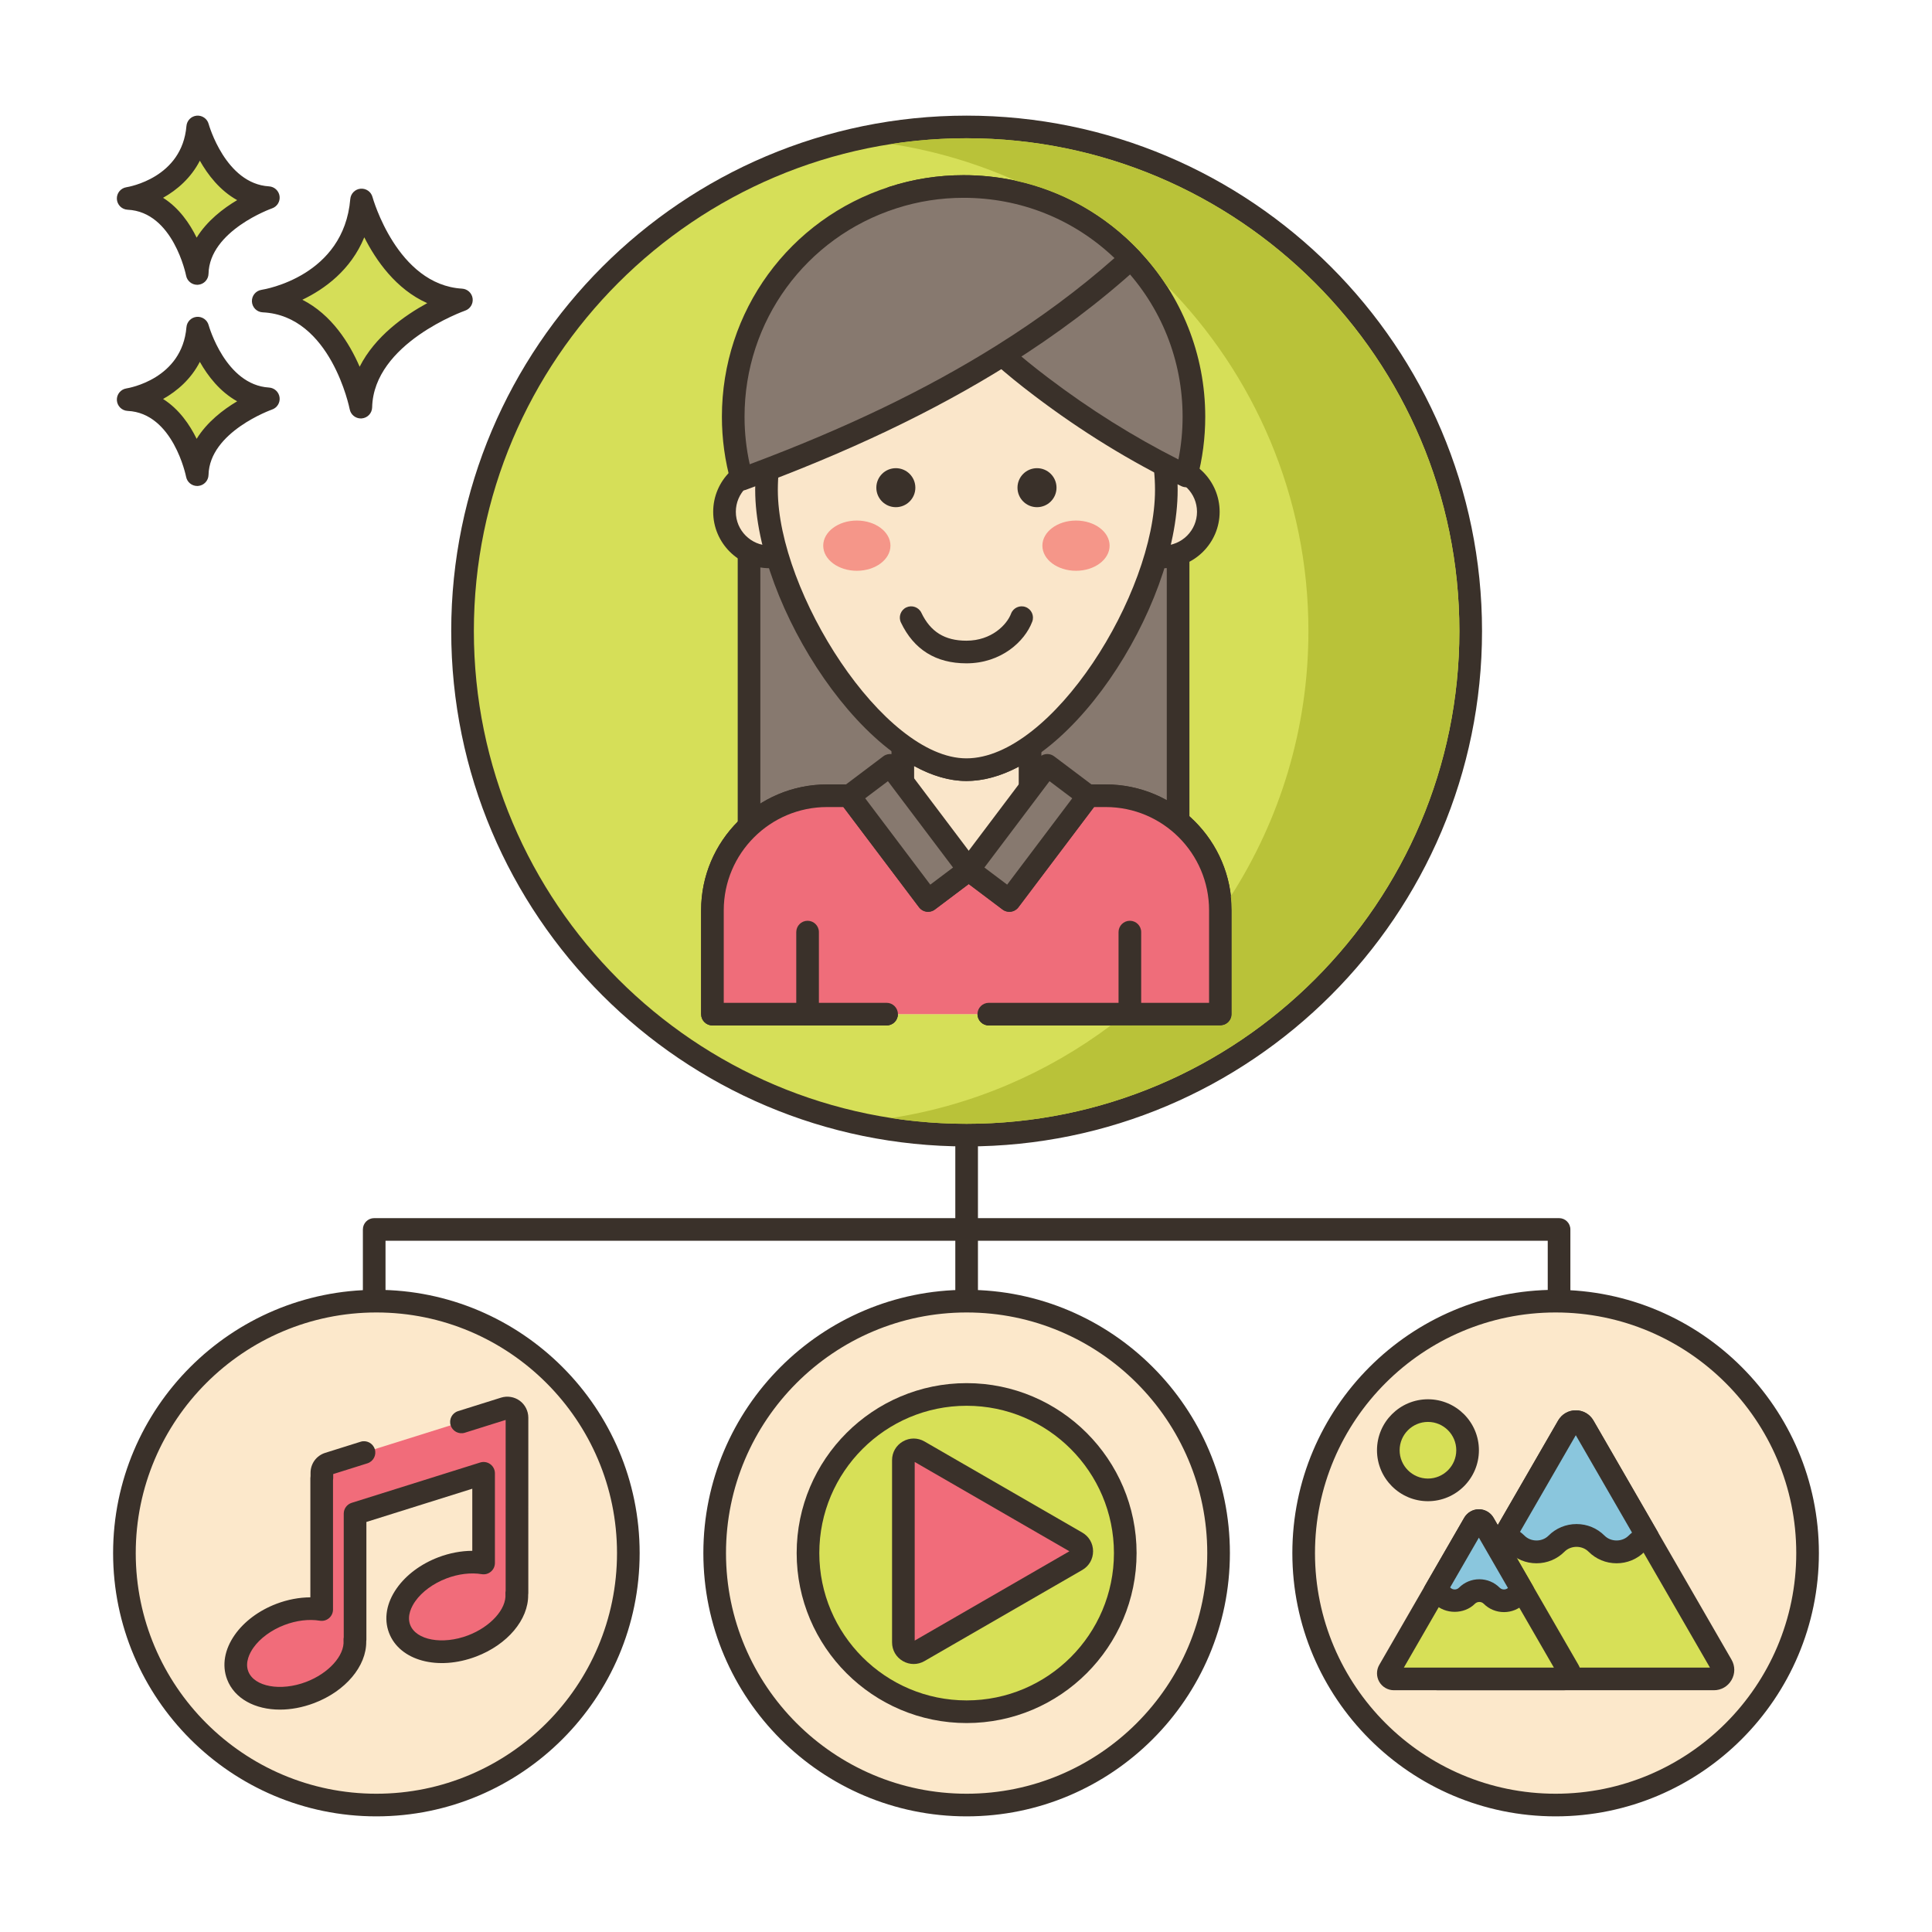 <svg id="Layer_1" enable-background="new 0 0 256 256" height="512" viewBox="0 0 256 256" width="512" xmlns="http://www.w3.org/2000/svg"><path d="m206.583 161.408h-157c-.828 0-1.5.672-1.5 1.5v22c0 .828.672 1.5 1.5 1.5s1.5-.672 1.5-1.5v-20.5h154v20.5c0 .828.672 1.5 1.5 1.5s1.5-.672 1.5-1.5v-22c0-.828-.672-1.5-1.5-1.5z" fill="#3a312a"/><path d="m128.083 146.408c-.828 0-1.5.672-1.5 1.5v37c0 .828.672 1.5 1.5 1.5s1.5-.672 1.5-1.5v-37c0-.828-.672-1.5-1.5-1.5z" fill="#3a312a"/><ellipse cx="206.128" cy="205.793" fill="#fce8cb" rx="33.385" ry="33.385" transform="matrix(.987 -.16 .16 .987 -30.303 35.675)"/><path d="m206.129 170.908c-19.236 0-34.886 15.649-34.886 34.885s15.649 34.885 34.886 34.885c19.235 0 34.885-15.649 34.885-34.885s-15.65-34.885-34.885-34.885zm0 66.77c-17.582 0-31.886-14.304-31.886-31.885s14.304-31.885 31.886-31.885c17.581 0 31.885 14.304 31.885 31.885s-14.304 31.885-31.885 31.885z" fill="#3a312a"/><path d="m228.136 220.665-9.827-17.023-8.467-14.664c-.464-.801-1.618-.801-2.082 0l-8.436 14.613h-.002l-9.856 17.074c-.464.8.116 1.801 1.041 1.801h36.587c.926 0 1.505-1.001 1.042-1.801z" fill="#d7e057"/><path d="m229.435 219.914-18.294-31.688c-.488-.845-1.362-1.35-2.338-1.35-.001 0-.001 0-.002 0-.976 0-1.85.504-2.34 1.351l-18.292 31.685c-.489.845-.491 1.854-.003 2.701s1.363 1.353 2.342 1.353h36.587c.978 0 1.854-.506 2.342-1.354.487-.845.486-1.855-.002-2.698zm-38.411 1.052 17.776-30.791 17.777 30.791z" fill="#3a312a"/><path d="m209.842 188.978c-.464-.801-1.618-.801-2.082 0l-8.438 14.613h.002c.593.169 1.15.486 1.618.954.734.733 1.692 1.099 2.651 1.099.961 0 1.922-.366 2.653-1.099.733-.733 1.694-1.099 2.653-1.099.961 0 1.922.366 2.653 1.099s1.692 1.099 2.653 1.099 1.922-.366 2.653-1.099c.421-.424.921-.725 1.451-.903z" fill="#8ac6dd"/><path d="m219.608 202.892-8.468-14.665c-.488-.845-1.362-1.35-2.338-1.35-.001 0-.001 0-.002 0-.976 0-1.85.504-2.34 1.351l-8.436 14.613c-.231.4-.265.885-.092 1.313.174.429.535.753.98.879.368.105.694.298.969.571.992.992 2.311 1.539 3.711 1.539 1.406 0 2.726-.547 3.713-1.539.851-.851 2.338-.85 3.183-.001.991.993 2.311 1.54 3.716 1.54 1.406 0 2.726-.547 3.714-1.54.247-.248.54-.43.869-.54.426-.144.766-.471.925-.892s.122-.89-.104-1.279zm-3.813.593c-.846.85-2.335.848-3.181 0-.989-.993-2.309-1.54-3.715-1.54-1.403 0-2.723.546-3.716 1.54-.843.848-2.325.854-3.181-.003-.185-.185-.383-.354-.592-.509l7.39-12.799 7.451 12.903c-.159.128-.312.264-.456.408z" fill="#3a312a"/><path d="m207.856 221.357-6.048-10.476-5.211-9.025c-.285-.493-.996-.493-1.281 0l-5.191 8.993h-.001l-1.743 3.019-1.753 3.038-2.569 4.451c-.285.493.071 1.109.641 1.109h22.517c.568 0 .925-.616.639-1.109z" fill="#d7e057"/><path d="m209.155 220.607-11.26-19.506c-.4-.688-1.143-1.115-1.938-1.115-.796 0-1.538.428-1.94 1.119l-11.257 19.5c-.399.689-.4 1.548-.002 2.239s1.142 1.121 1.94 1.121h22.517c.799 0 1.542-.43 1.94-1.121s.399-1.549 0-2.237zm-23.138.359 1.91-3.31 8.031-13.911 9.94 17.221z" fill="#3a312a"/><path d="m196.598 201.856c-.285-.493-.996-.493-1.281 0l-5.193 8.993h.001c.365.104.708.299.996.587.452.451 1.041.676 1.631.676.591 0 1.182-.225 1.632-.676.452-.452 1.043-.677 1.633-.677.591 0 1.183.225 1.633.677.45.451 1.041.676 1.633.676s1.183-.225 1.633-.676c.259-.261.567-.446.893-.556z" fill="#8ac6dd"/><path d="m203.107 210.131-5.212-9.029c-.4-.688-1.143-1.115-1.938-1.115s-1.537.428-1.939 1.119l-5.191 8.994c-.231.4-.265.886-.091 1.314s.535.753.98.879c.13.036.246.105.345.204 1.44 1.44 3.959 1.436 5.384.001.309-.307.84-.307 1.145-.002.718.72 1.675 1.116 2.694 1.116s1.977-.396 2.697-1.119c.087-.088.189-.151.305-.19.427-.143.767-.47.927-.891.158-.421.12-.891-.106-1.281zm-3.824.481c-.126 0-.367-.03-.571-.235-.719-.721-1.676-1.117-2.694-1.117-1.016 0-1.972.396-2.695 1.118-.203.204-.444.234-.569.234-.216 0-.419-.084-.571-.236-.011-.011-.022-.022-.033-.033l3.809-6.598 3.853 6.674c-.196.167-.413.193-.529.193z" fill="#3a312a"/><path d="m189.211 186.911c-2.901 0-5.253 2.352-5.253 5.252 0 2.901 2.352 5.253 5.253 5.253s5.253-2.352 5.253-5.253c0-2.9-2.352-5.252-5.253-5.252z" fill="#d7e057"/><path d="m189.211 185.411c-3.724 0-6.753 3.029-6.753 6.753s3.029 6.753 6.753 6.753 6.753-3.029 6.753-6.753-3.029-6.753-6.753-6.753zm0 10.506c-2.069 0-3.753-1.684-3.753-3.753s1.684-3.753 3.753-3.753 3.753 1.684 3.753 3.753-1.684 3.753-3.753 3.753z" fill="#3a312a"/><ellipse cx="49.872" cy="205.793" fill="#fce8cb" rx="33.385" ry="33.385" transform="matrix(.055 -.999 .999 .055 -158.365 244.208)"/><path d="m49.871 170.908c-19.235 0-34.885 15.649-34.885 34.885s15.649 34.885 34.885 34.885 34.886-15.649 34.886-34.885-15.65-34.885-34.886-34.885zm0 66.77c-17.581 0-31.885-14.304-31.885-31.885s14.304-31.885 31.885-31.885c17.582 0 31.886 14.304 31.886 31.885s-14.304 31.885-31.886 31.885z" fill="#3a312a"/><path d="m68.502 187.84c0-.861-.835-1.474-1.656-1.216l-5.701 1.789-12.915 4.054-4.689 1.472c-.531.167-.893.659-.893 1.216v.709h-.025v17.406c-1.634-.271-3.553-.082-5.457.642-4.22 1.604-6.761 5.223-5.674 8.08 1.087 2.858 5.389 3.874 9.609 2.27 3.705-1.408 6.114-4.368 5.913-7.004h.032v-16.692l17.032-5.346v11.885c-1.634-.271-3.553-.082-5.457.642-4.221 1.604-6.761 5.222-5.674 8.08s5.389 3.874 9.609 2.27c3.705-1.409 6.114-4.368 5.913-7.004h.032z" fill="#f16c7a"/><path d="m68.869 185.604c-.709-.52-1.634-.672-2.473-.411l-5.7 1.789c-.79.249-1.231 1.091-.982 1.881.248.789 1.089 1.23 1.881.982l5.407-1.697-.001 22.64c-.028.137-.038.277-.027.419.153 1.998-1.976 4.356-4.95 5.487-3.381 1.286-6.896.646-7.674-1.4-.464-1.218.222-2.474.672-3.114.888-1.266 2.395-2.37 4.133-3.03 1.581-.603 3.245-.799 4.679-.564.438.072.88-.051 1.215-.336.337-.284.53-.703.53-1.144v-11.886c0-.478-.227-.927-.612-1.209s-.879-.363-1.337-.223l-17.032 5.346c-.625.196-1.051.776-1.051 1.432v16.387c-.028.137-.038.277-.027.419.153 1.998-1.976 4.356-4.95 5.487-3.38 1.286-6.896.646-7.674-1.4-.464-1.218.223-2.474.672-3.114.889-1.266 2.395-2.37 4.134-3.03 1.582-.602 3.244-.8 4.678-.564.439.072.88-.051 1.215-.336.337-.284.53-.703.53-1.144v-17.129c.017-.09.025-.182.025-.276v-.544l4.53-1.423c.79-.248 1.231-1.09.982-1.88s-1.09-1.233-1.881-.982l-4.69 1.473c-1.162.365-1.942 1.429-1.942 2.646v.434c-.017.09-.025.182-.025.276v15.789c-1.472.005-3.017.296-4.489.855-2.318.882-4.279 2.342-5.523 4.11-1.366 1.946-1.729 4.044-1.021 5.905.974 2.561 3.717 4.008 7 4.008 1.445 0 2.995-.28 4.545-.869 4.154-1.579 6.933-4.896 6.892-8.162.013-.079.02-.161.02-.244v-15.59l14.032-4.404v8.226c-1.472.005-3.018.296-4.49.855-2.318.882-4.279 2.342-5.521 4.11-1.367 1.946-1.73 4.044-1.022 5.905 1.402 3.688 6.474 5.064 11.545 3.139 4.154-1.579 6.933-4.896 6.892-8.162.013-.079.02-.161.02-.244l.001-23.252c-.003-.881-.426-1.717-1.136-2.237z" fill="#3a312a"/><circle cx="128.083" cy="205.793" fill="#fce8cb" r="33.385"/><path d="m128.083 170.908c-19.235 0-34.885 15.649-34.885 34.885s15.649 34.885 34.885 34.885 34.885-15.649 34.885-34.885-15.65-34.885-34.885-34.885zm0 66.77c-17.581 0-31.885-14.304-31.885-31.885s14.304-31.885 31.885-31.885 31.885 14.304 31.885 31.885-14.304 31.885-31.885 31.885z" fill="#3a312a"/><path d="m128.083 184.773c-11.609 0-21.02 9.411-21.02 21.021 0 11.609 9.411 21.02 21.02 21.02s21.02-9.411 21.02-21.02c0-11.61-9.411-21.021-21.02-21.021z" fill="#d7e057"/><path d="m128.083 183.273c-12.418 0-22.521 10.103-22.521 22.52 0 12.418 10.102 22.521 22.521 22.521 12.417 0 22.52-10.103 22.52-22.521 0-12.417-10.103-22.52-22.52-22.52zm0 42.04c-10.764 0-19.521-8.757-19.521-19.521 0-10.763 8.757-19.52 19.521-19.52 10.763 0 19.52 8.757 19.52 19.52 0 10.765-8.757 19.521-19.52 19.521z" fill="#3a312a"/><path d="m142.655 204.371-20.907-12.07c-.909-.525-2.045.131-2.045 1.18v24.142c0 1.049 1.136 1.705 2.045 1.18l20.907-12.071c.909-.525.909-1.836 0-2.361z" fill="#f16c7a"/><path d="m143.405 203.072-20.907-12.071s0 0-.001-.001c-.895-.516-1.966-.516-2.862.001-.897.518-1.432 1.444-1.432 2.479v24.142c0 1.035.535 1.962 1.431 2.479.448.259.94.389 1.433.389.491 0 .983-.13 1.432-.389l20.908-12.07c.896-.519 1.432-1.445 1.431-2.481-.001-1.034-.537-1.961-1.433-2.478zm-22.202 14.314v-23.669l20.497 11.835z" fill="#3a312a"/><path d="m47.91 26.499c-.974 11.564-13.031 13.389-13.031 13.389 10.352.487 12.931 14.06 12.931 14.06.221-9.677 13.328-14.202 13.328-14.202-9.818-.588-13.228-13.247-13.228-13.247z" fill="#d5de58"/><path d="m61.228 38.248c-8.61-.515-11.839-12.024-11.87-12.141-.191-.702-.847-1.164-1.584-1.102-.725.066-1.298.642-1.359 1.367-.86 10.215-11.319 11.964-11.761 12.032-.763.116-1.314.791-1.273 1.561.04.771.657 1.385 1.428 1.421 9.033.426 11.505 12.72 11.528 12.844.138.711.76 1.217 1.473 1.217.042 0 .084-.002.126-.005.765-.064 1.358-.693 1.375-1.46.194-8.509 12.198-12.777 12.319-12.82.676-.234 1.092-.914.994-1.622-.098-.709-.682-1.25-1.396-1.292zm-13.573 10.348c-1.357-3.131-3.711-6.908-7.592-8.878 2.933-1.405 6.413-3.915 8.207-8.274 1.552 3.071 4.201 6.881 8.339 8.724-3.009 1.639-6.926 4.406-8.954 8.428z" fill="#3a312a"/><path d="m26.2 43.479c-.689 8.179-9.217 9.471-9.217 9.471 7.322.344 9.147 9.944 9.147 9.944.156-6.845 9.427-10.046 9.427-10.046-6.945-.414-9.357-9.369-9.357-9.369z" fill="#d5de58"/><path d="m35.646 51.352c-5.769-.345-7.977-8.186-7.999-8.265-.189-.702-.859-1.166-1.581-1.102-.726.065-1.3.643-1.361 1.368-.579 6.871-7.651 8.066-7.947 8.113-.763.116-1.313.791-1.273 1.561.04.771.657 1.385 1.428 1.421 6.039.284 7.729 8.645 7.744 8.727.136.713.759 1.22 1.473 1.22.041 0 .083-.002.125-.005.765-.063 1.358-.693 1.376-1.461.13-5.709 8.336-8.634 8.416-8.662.677-.233 1.094-.913.997-1.622-.099-.709-.684-1.251-1.398-1.293zm-9.589 6.796c-.925-1.887-2.341-3.948-4.45-5.281 1.857-1.042 3.7-2.631 4.874-4.918 1.058 1.874 2.656 3.955 4.944 5.225-1.851 1.1-3.991 2.741-5.368 4.974z" fill="#3a312a"/><path d="m26.2 16.822c-.689 8.179-9.217 9.471-9.217 9.471 7.322.344 9.147 9.944 9.147 9.944.156-6.845 9.427-10.045 9.427-10.045-6.945-.416-9.357-9.37-9.357-9.37z" fill="#d5de58"/><path d="m35.646 24.694c-5.769-.345-7.977-8.186-7.999-8.265-.189-.702-.859-1.165-1.581-1.102-.726.065-1.3.643-1.361 1.368-.579 6.87-7.651 8.066-7.947 8.113-.763.116-1.313.791-1.273 1.561.04.771.657 1.385 1.428 1.421 6.039.284 7.729 8.645 7.744 8.727.136.713.759 1.22 1.473 1.22.041 0 .083-.002.125-.005.765-.063 1.358-.693 1.376-1.461.13-5.709 8.336-8.634 8.416-8.662.677-.233 1.094-.913.997-1.622-.099-.709-.684-1.251-1.398-1.293zm-9.589 6.796c-.924-1.886-2.341-3.948-4.45-5.281 1.857-1.041 3.7-2.63 4.874-4.917 1.058 1.874 2.656 3.955 4.944 5.225-1.851 1.1-3.991 2.741-5.368 4.973z" fill="#3a312a"/><ellipse cx="128.083" cy="83.615" fill="#d6df58" rx="66.793" ry="66.793" transform="matrix(.998 -.071 .071 .998 -5.605 9.29)"/><path d="m128.083 15.322c-37.657 0-68.294 30.636-68.294 68.293s30.637 68.293 68.294 68.293 68.293-30.636 68.293-68.293-30.636-68.293-68.293-68.293zm0 133.586c-36.003 0-65.294-29.29-65.294-65.293s29.291-65.293 65.294-65.293 65.293 29.29 65.293 65.293-29.29 65.293-65.293 65.293z" fill="#3a312a"/><path d="m99.251 53.196h56.853v65.039h-56.853z" fill="#87796f"/><path d="m156.104 51.696h-56.853c-.828 0-1.5.672-1.5 1.5v65.039c0 .828.672 1.5 1.5 1.5h56.854c.828 0 1.5-.672 1.5-1.5v-65.039c-.001-.828-.672-1.5-1.501-1.5zm-1.5 65.039h-53.854v-62.039h53.854z" fill="#3a312a"/><path d="m146.52 105.444h-10.033v-6.518c-2.775 1.923-5.647 3.058-8.433 3.058-2.673 0-5.493-1.146-8.257-3.091h-.17v6.551h-10.039c-8.388 0-15.186 6.795-15.186 15.178v13.754h67.305v-13.754c0-8.383-6.799-15.178-15.187-15.178z" fill="#fae6ca"/><path d="m146.521 103.944h-8.533v-5.018c0-.558-.31-1.07-.804-1.329-.494-.258-1.092-.222-1.551.096-2.673 1.853-5.223 2.791-7.578 2.791-2.251 0-4.738-.948-7.394-2.818-.252-.178-.554-.273-.863-.273h-.17c-.828 0-1.5.672-1.5 1.5v5.052h-8.539c-9.201 0-16.687 7.481-16.687 16.678v13.755c0 .828.672 1.5 1.5 1.5h23.077c.828 0 1.5-.672 1.5-1.5s-.672-1.5-1.5-1.5h-21.578v-12.255c0-7.542 6.14-13.678 13.687-13.678h10.039c.828 0 1.5-.672 1.5-1.5v-3.947c2.393 1.32 4.716 1.987 6.928 1.987 2.24 0 4.564-.633 6.933-1.886v3.846c0 .828.672 1.5 1.5 1.5h10.033c7.547 0 13.687 6.136 13.687 13.678v12.255h-29.188c-.828 0-1.5.672-1.5 1.5s.672 1.5 1.5 1.5h30.688c.828 0 1.5-.672 1.5-1.5v-13.755c-.001-9.197-7.486-16.679-16.687-16.679z" fill="#3a312a"/><path d="m146.521 105.44h-2.401l.063.046-10.436 13.834-5.385-4.056-5.385 4.056-10.436-13.834.062-.046h-3.013c-8.388 0-15.186 6.795-15.186 15.178v13.76h67.305v-13.76c-.002-8.383-6.801-15.178-15.188-15.178z" fill="#ef6d7a"/><path d="m146.521 103.939h-2.4c-.599 0-1.107.374-1.341.916l-9.328 12.364-4.188-3.154c-.535-.402-1.271-.402-1.805 0l-4.188 3.154-9.247-12.257c-.204-.611-.776-1.023-1.422-1.023h-3.014c-9.201 0-16.687 7.482-16.687 16.679v13.761c0 .828.672 1.5 1.5 1.5h23.077c.828 0 1.5-.672 1.5-1.5s-.672-1.5-1.5-1.5h-21.577v-12.261c0-7.542 6.14-13.679 13.687-13.679h2.169l10.022 13.283c.499.661 1.438.791 2.1.295l4.482-3.376 4.483 3.376c.661.497 1.602.367 2.1-.295l10.021-13.283h1.556c7.547 0 13.687 6.137 13.687 13.679v12.261h-29.188c-.828 0-1.5.672-1.5 1.5s.672 1.5 1.5 1.5h30.688c.828 0 1.5-.672 1.5-1.5v-13.761c-.001-9.196-7.486-16.679-16.687-16.679z" fill="#3a312a"/><path clip-rule="evenodd" d="m101.978 61.846c-3.3 0-5.975 2.674-5.975 5.972s2.675 5.972 5.975 5.972 5.975-2.674 5.975-5.972-2.675-5.972-5.975-5.972z" fill="#fae6ca" fill-rule="evenodd"/><path d="m101.977 60.346c-4.122 0-7.475 3.353-7.475 7.473s3.353 7.473 7.475 7.473 7.476-3.353 7.476-7.473-3.353-7.473-7.476-7.473zm0 11.945c-2.468 0-4.475-2.007-4.475-4.473s2.008-4.473 4.475-4.473c2.468 0 4.476 2.007 4.476 4.473s-2.008 4.473-4.476 4.473z" fill="#3a312a"/><path clip-rule="evenodd" d="m154.133 61.846c-3.3 0-5.975 2.674-5.975 5.972s2.675 5.972 5.975 5.972 5.975-2.674 5.975-5.972-2.675-5.972-5.975-5.972z" fill="#fae6ca" fill-rule="evenodd"/><path d="m154.133 60.346c-4.122 0-7.476 3.353-7.476 7.473s3.354 7.473 7.476 7.473 7.476-3.353 7.476-7.473-3.354-7.473-7.476-7.473zm0 11.945c-2.468 0-4.476-2.007-4.476-4.473s2.008-4.473 4.476-4.473 4.476 2.007 4.476 4.473-2.008 4.473-4.476 4.473z" fill="#3a312a"/><path d="m128.055 38.443c-14.63 0-26.49 11.854-26.49 26.476s14.654 37.066 26.49 37.066c12.4 0 26.49-22.444 26.49-37.066s-11.86-26.476-26.49-26.476z" fill="#fae6ca"/><path d="m128.055 36.943c-15.434 0-27.989 12.55-27.989 27.976 0 15.228 15.013 38.566 27.989 38.566 13.246 0 27.99-22.988 27.99-38.566 0-15.426-12.557-27.976-27.99-27.976zm0 63.542c-11.029 0-24.989-22.052-24.989-35.566 0-13.771 11.21-24.976 24.989-24.976s24.99 11.204 24.99 24.976c0 13.722-13.646 35.566-24.99 35.566z" fill="#3a312a"/><path d="m118.703 62.036c-1.428 0-2.585 1.157-2.585 2.584s1.157 2.584 2.585 2.584 2.586-1.157 2.586-2.584c-.001-1.427-1.158-2.584-2.586-2.584z" fill="#3a312a"/><path d="m137.407 62.036c-1.428 0-2.585 1.157-2.585 2.584s1.157 2.584 2.585 2.584 2.586-1.157 2.586-2.584-1.158-2.584-2.586-2.584z" fill="#3a312a"/><path d="m113.535 68.975c-2.46 0-4.454 1.49-4.454 3.328s1.994 3.328 4.454 3.328 4.454-1.49 4.454-3.328-1.994-3.328-4.454-3.328z" fill="#f59689"/><path d="m142.575 68.975c-2.46 0-4.454 1.49-4.454 3.328s1.994 3.328 4.454 3.328 4.454-1.49 4.454-3.328-1.994-3.328-4.454-3.328z" fill="#f59689"/><path d="m117.077 101.7h6.771v17.329h-6.771z" fill="#87796f" transform="matrix(.799 -.602 .602 .799 -42.159 94.691)"/><path d="m129.58 114.343-10.433-13.837c-.497-.661-1.439-.792-2.1-.295l-5.408 4.074c-.318.239-.527.596-.583.989-.056.395.048.794.288 1.112l10.433 13.836c.295.391.743.597 1.198.597.314 0 .631-.099.901-.302l5.408-4.073c.318-.239.527-.596.583-.989.057-.394-.047-.794-.287-1.112zm-6.311 2.876-8.626-11.44 3.012-2.269 8.626 11.441z" fill="#3a312a"/><path d="m127.595 106.979h17.329v6.771h-17.329z" fill="#87796f" transform="matrix(.602 -.799 .799 .602 -33.897 152.717)"/><g fill="#3a312a"><path d="m145.665 105.274c-.056-.394-.265-.75-.583-.989l-5.408-4.074c-.66-.496-1.602-.366-2.1.295l-10.433 13.837c-.24.318-.344.718-.288 1.112s.265.75.583.989l5.408 4.073c.27.203.587.302.901.302.454 0 .904-.206 1.198-.597l10.433-13.836c.241-.318.345-.717.289-1.112zm-12.213 11.945-3.012-2.268 8.626-11.441 3.012 2.269z"/><path d="m107.009 122.007c-.828 0-1.5.672-1.5 1.5v10.872c0 .828.672 1.5 1.5 1.5s1.5-.672 1.5-1.5v-10.872c0-.828-.672-1.5-1.5-1.5z"/><path d="m149.713 122.007c-.828 0-1.5.672-1.5 1.5v10.872c0 .828.672 1.5 1.5 1.5s1.5-.672 1.5-1.5v-10.872c0-.828-.672-1.5-1.5-1.5z"/><path d="m135.9 80.437c-.775-.293-1.641.103-1.931.878-.54 1.438-2.561 3.58-5.915 3.58-2.868 0-4.764-1.176-5.966-3.699-.358-.747-1.254-1.061-2-.709-.748.356-1.066 1.252-.709 2 1.711 3.589 4.629 5.408 8.675 5.408 4.57 0 7.726-2.865 8.724-5.527.291-.776-.101-1.64-.878-1.931z"/></g><path d="m149.851 34.254c-5.566-5.877-13.443-9.543-22.175-9.543-3.266 0-6.41.513-9.355 1.467 2.333 5.408 5.091 10.602 8.848 15.123 1.727 2.073 3.641 3.986 5.665 5.761 1.649 1.467 3.376 2.85 5.13 4.179 5.979 4.538 12.433 8.551 19.218 11.82.667-2.503 1.021-5.133 1.021-7.845-.001-8.122-3.173-15.498-8.352-20.962z" fill="#87796f"/><path d="m150.939 33.223c-6.113-6.456-14.376-10.012-23.264-10.012-3.358 0-6.661.518-9.817 1.539-.401.13-.73.423-.904.808-.175.385-.179.825-.011 1.214 2.798 6.485 5.681 11.406 9.072 15.488 1.674 2.011 3.636 4.006 5.821 5.923 1.527 1.358 3.235 2.749 5.221 4.253 6.213 4.715 12.765 8.744 19.473 11.977.206.099.429.148.651.148.214 0 .428-.046.626-.137.406-.187.708-.545.823-.977.711-2.668 1.071-5.437 1.071-8.231.001-8.222-3.111-16.033-8.762-21.993zm5.209 27.656c-5.94-2.996-11.745-6.636-17.279-10.834-1.922-1.456-3.57-2.799-5.046-4.111-2.077-1.821-3.928-3.703-5.502-5.593-2.929-3.525-5.472-7.751-7.938-13.204 2.366-.615 4.812-.926 7.292-.926 8.056 0 15.544 3.223 21.086 9.075 5.12 5.401 7.94 12.479 7.94 19.93.001 1.911-.184 3.809-.553 5.663z" fill="#3a312a"/><path d="m127.676 24.71c-3.266 0-6.41.513-9.355 1.467-12.279 3.942-21.165 15.454-21.165 29.039 0 2.872.397 5.651 1.142 8.286 12.042-4.416 23.807-9.72 34.536-16.44 6.051-3.787 11.766-8.022 17.017-12.807-5.566-5.878-13.443-9.545-22.175-9.545z" fill="#87796f"/><path d="m150.939 33.223c-6.113-6.456-14.376-10.012-23.264-10.012-3.358 0-6.661.518-9.814 1.538-13.282 4.265-22.206 16.508-22.206 30.467 0 2.953.403 5.878 1.198 8.693.113.402.39.739.762.929.213.109.447.164.682.164.175 0 .35-.03.517-.092 13.556-4.971 24.944-10.394 34.816-16.577 6.355-3.979 12.153-8.343 17.231-12.971.297-.271.474-.65.488-1.053.015-.403-.132-.794-.41-1.086zm-18.901 12.567c-9.313 5.834-20.022 10.985-32.695 15.725-.457-2.058-.688-4.17-.688-6.299 0-12.65 8.087-23.746 20.127-27.612 2.857-.924 5.85-1.393 8.894-1.393 7.539 0 14.582 2.823 19.997 7.982-4.661 4.12-9.914 8.016-15.635 11.597z" fill="#3a312a"/><path d="m128.083 18.318c-3.4 0-6.74.26-10 .76 5.79.9 11.33 2.55 16.51 4.87 6.2 1.35 11.85 4.53 16.35 9.27 1.35 1.43 2.55 2.95 3.6 4.57 11.64 11.79 18.83 27.98 18.83 45.83 0 12.92-3.77 24.98-10.28 35.13.07.62.11 1.24.11 1.87v13.76c0 .83-.67 1.5-1.5 1.5h-14.52c-8.38 6.28-18.31 10.6-29.1 12.271 3.26.5 6.6.76 10 .76 36 0 65.29-29.29 65.29-65.29 0-36.011-29.29-65.301-65.29-65.301z" fill="#b9c239"/></svg>